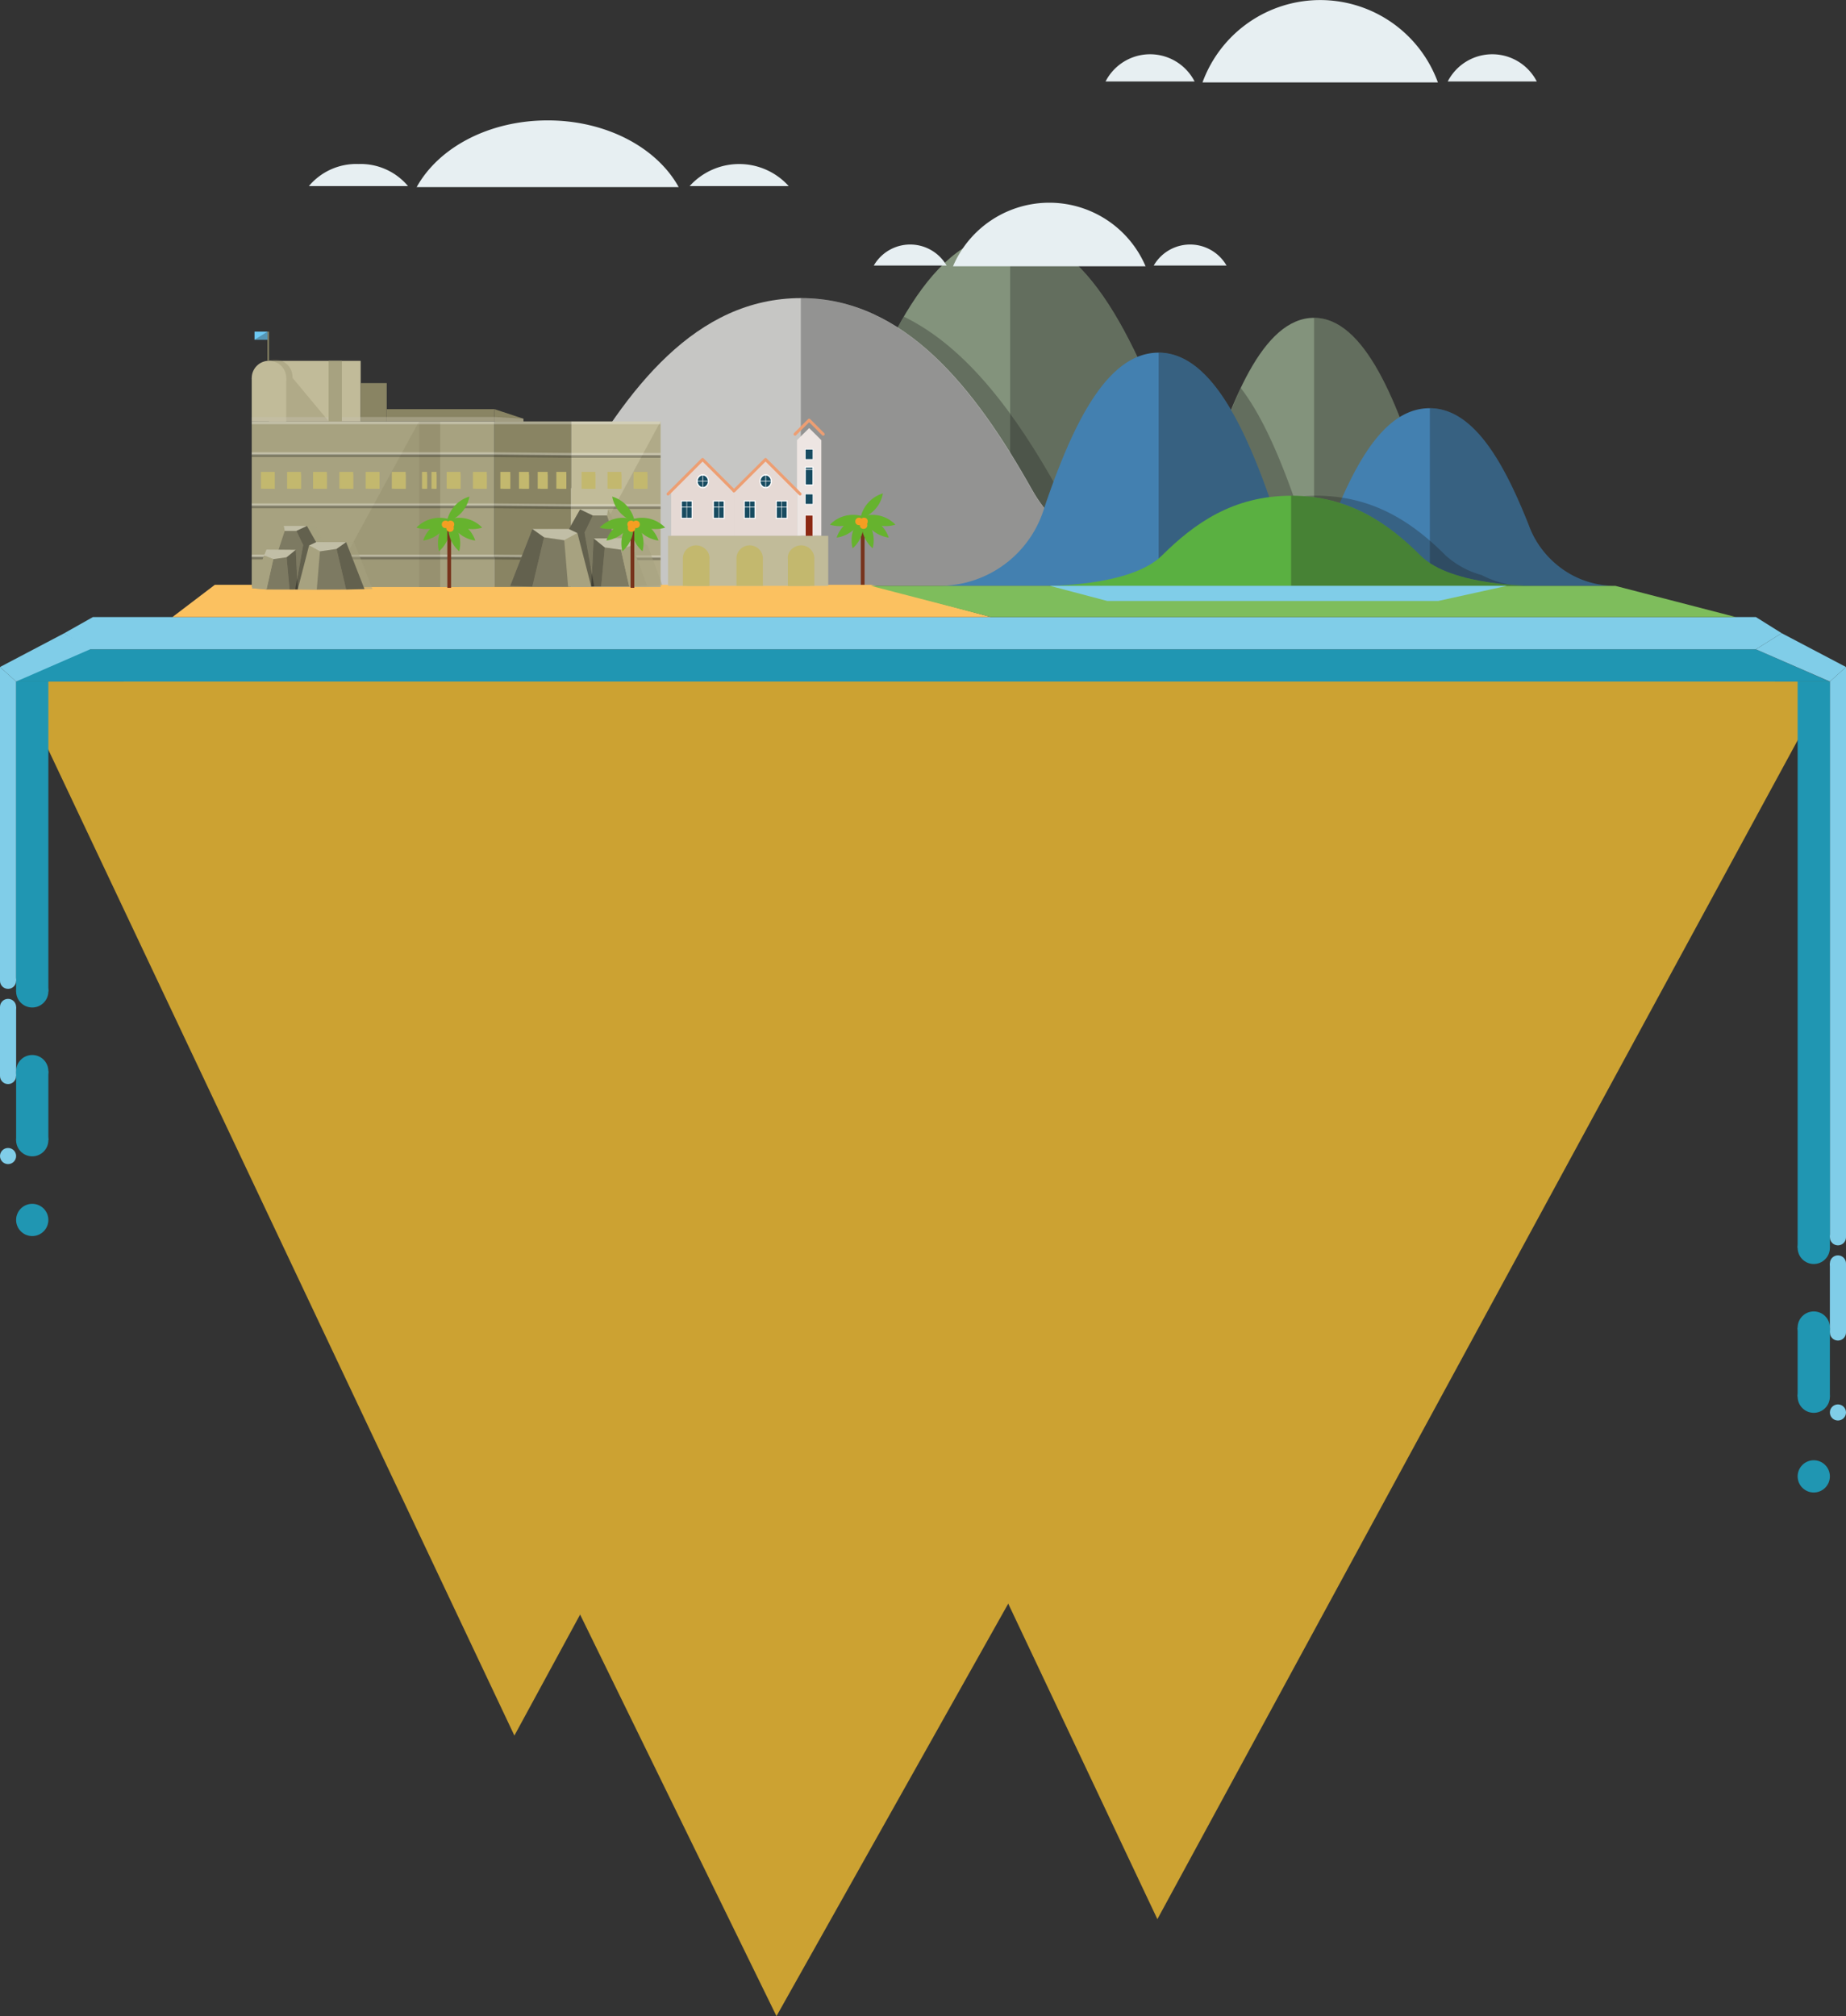 <svg xmlns="http://www.w3.org/2000/svg" viewBox="0 0 256.52 280.13"><rect x="0" y="0" width="256.52" height="280.13" fill="#333333" stroke="none"/><title>ile-cro-1</title><g data-name="Calque 2"><g data-name="Iles validées" style="isolation:isolate"><path d="M140.38 32.46c-10.82 0-17.9 15.32-23.71 32.52S94.91 81.39 94.91 81.39h90.48s-15.49.78-21.3-16.42S151 32.46 140.38 32.46z" fill="#83937c"/><path d="M184.75 81.4c-2.95-.07-15.55-1.28-20.67-16.42-5.81-17.2-13.08-32.52-23.71-32.52V81.4zm.64 0h-.64c.4.01.64 0 .64 0z" opacity=".31" style="mix-blend-mode:multiply" fill="#1d1d1b"/><path d="M95 81.4zM147 68c-5.74-10.27-12.55-19.69-21.4-24-3.4 5.78-6.31 13.2-9 21-5.02 15-17.88 16.31-21 16.39h79.27c-4.21-.07-21-1.16-27.87-13.39z" opacity=".3" style="mix-blend-mode:multiply" fill="#1d1d1b"/><path d="M182.6 44.16c-7.11 0-11.76 11.66-15.57 24.75s-14.3 12.49-14.3 12.49h59.43s-10.18.59-14-12.5-8.58-24.74-15.56-24.74z" fill="#83937c"/><path d="M211.75 81.4c-1.94-.06-10.22-1-13.58-12.5-3.82-13.09-8.59-24.75-15.57-24.75V81.4zm.42 0z" opacity=".31" style="mix-blend-mode:multiply" fill="#1d1d1b"/><path d="M198.66 56.72c-6.3 0-10.42 7.73-13.8 16.4S172.2 81.4 172.2 81.4h52.29a12.79 12.79 0 0 1-12-8.28c-3.41-8.67-7.64-16.4-13.83-16.4z" fill="#4380b0"/><path d="M224.49 81.4c-1.72 0-9.05-.65-12-8.28-3.38-8.67-7.61-16.4-13.8-16.4V81.4z" fill="#1d1d1b" opacity=".31" style="mix-blend-mode:multiply"/><path d="M211.69 81.4zm-58.92 0zm53.14-1.49a12.28 12.28 0 0 1-5-2.71c-4.4-4.4-9.91-8.32-18-8.32S169.4 72.8 165 77.2c-2 2-5.54 3-8.84 3.58a13.14 13.14 0 0 1-3.39.61h58.55a13 13 0 0 1-5.41-1.48z" opacity=".3" style="mix-blend-mode:multiply" fill="#1d1d1b"/><path d="M111.33 41.42C96.7 41.42 87.12 53.94 79.27 68S49.84 81.4 49.84 81.4H172.2s-20.95.6-28.81-13.4-17.69-26.58-32.06-26.58z" fill="#c6c6c4"/><path d="M171.34 81.4c-4-.06-21-1-28-13.41-7.86-14-17.69-26.57-32.06-26.57v40z" fill="#1d1d1b" opacity=".3" style="mix-blend-mode:multiply"/><path d="M161 49c-7.24 0-12 10.13-15.87 21.5a15.21 15.21 0 0 1-14.53 10.9h60.55s-10.37.51-14.26-10.86S168.14 49 161 49z" fill="#4380b0"/><g opacity=".31" style="mix-blend-mode:multiply" fill="#1d1d1b"><path d="M190.73 81.4c-2 0-10.41-.85-13.83-10.86C173 59.17 168.14 49 161 49v32.4z"/><path d="M180.3 70.54c-2.23-6.51-4.78-12.6-7.88-16.63a102.93 102.93 0 0 0-5.39 15 21.4 21.4 0 0 1-2.6 5.78v6.71h29.66c-2.03-.06-10.39-.9-13.79-10.86zm10.85 10.86z"/></g><path fill="#dd9f32" style="mix-blend-mode:multiply" d="M17.14 94.56l90.76 185.57L212.17 94.56H17.14z"/><path fill="#dd9f32" style="mix-blend-mode:multiply" d="M130.67 94.56l54 107.1 62.04-107.1H130.67z"/><path fill="#dd9f32" style="mix-blend-mode:multiply" d="M2.24 94.7l69.24 146.45L151.02 94.7H2.24z"/><path fill="#dd9f32" style="mix-blend-mode:multiply" d="M79.54 94.7l81.29 171.96 93.4-171.96H79.54z"/><path fill="#dd9f32" style="mix-blend-mode:multiply" d="M39.6 94.56l28.69 65.46 20.43-32.73 32.15 69.68 55.22-102.41H39.6z"/><path fill="#5eb237" opacity=".14" style="mix-blend-mode:hard-light" d="M254.23 94.7h-7.6l.08-.14H17.14l.07.14H2.24l69.24 146.45 9.13-16.81 27.29 55.79 32.2-57.32 20.73 43.85 93.4-171.96z"/><path fill="#2096b2" d="M244 90.22H11.32L2.24 94.7h251.99L244 90.22z"/><path fill="#80cde8" d="M244 85.74H12.91l-3.97 2.24 3.16 2.24H244l3.58-2.24-3.58-2.24z"/><path fill="#fbc160" d="M121.03 81.26H29.85l-5.89 4.48h113.78l-16.71-4.48z"/><path fill="#7ebd5c" d="M224.49 81.41H121.03l16.71 4.33h103.47l-16.72-4.33z"/><path fill="#898463" d="M53.74 56.85h14.97v1.7H53.74z"/><path fill="#898463" d="M72.74 58.18l-4.03-1.33v1.7l4.03 1.34v-1.71z"/><path fill="#c1bb99" d="M37.38 50.14h12.74v8.42H37.38z"/><path fill="#a7a280" d="M34.98 58.56h23.25v23.01H34.98zm23.25 0h10.48v23.01H58.23z"/><path fill="#898463" opacity=".54" style="mix-blend-mode:screen" d="M58.23 58.56h2.94v23.01h-2.94z"/><path fill="#898463" d="M68.71 58.56h10.65v23H68.71z"/><path fill="#c1bb99" d="M79.36 58.56H91.8v23.01H79.36z"/><path d="M40.64 52.53a2.4 2.4 0 1 0-4.79 0v6h9.82l-5-6z" fill="#898463" opacity=".3" style="mix-blend-mode:multiply"/><path fill="#898463" d="M50.12 53.23h3.62v5.33h-3.62z"/><path fill="#c1bb99" d="M34.98 52.54h4.79v6.02h-4.79z"/><circle cx="37.38" cy="52.53" r="2.4" fill="#c1bb99"/><path fill="#898463" opacity=".3" style="mix-blend-mode:multiply" d="M91.79 58.55l-12.43 23h12.43v-23zm-33.56 0L45.71 81.56h12.52V58.55z"/><path fill="none" stroke="#fff" stroke-miterlimit="10" stroke-width=".38" opacity=".3" style="mix-blend-mode:screen" d="M34.98 63.03h33.73"/><path fill="none" stroke="#1d1d1b" stroke-miterlimit="10" stroke-width=".38" opacity=".3" style="mix-blend-mode:multiply" d="M34.98 63.32h33.73"/><path fill="none" stroke="#fff" stroke-miterlimit="10" stroke-width=".38" opacity=".3" style="mix-blend-mode:screen" d="M79.36 63.13h12.43"/><path fill="none" stroke="#1d1d1b" stroke-miterlimit="10" stroke-width=".38" opacity=".3" style="mix-blend-mode:multiply" d="M79.36 63.42h12.43"/><path fill="none" stroke="#fff" stroke-miterlimit="10" stroke-width=".38" opacity=".3" style="mix-blend-mode:screen" d="M68.71 63.03l10.65.1"/><path fill="none" stroke="#1d1d1b" stroke-miterlimit="10" stroke-width=".38" opacity=".3" style="mix-blend-mode:multiply" d="M68.71 63.32l10.65.1"/><path fill="none" stroke="#fff" stroke-miterlimit="10" stroke-width=".38" opacity=".3" style="mix-blend-mode:screen" d="M34.98 70.14h33.73"/><path fill="none" stroke="#1d1d1b" stroke-miterlimit="10" stroke-width=".38" opacity=".3" style="mix-blend-mode:multiply" d="M34.98 70.43h33.73"/><path fill="none" stroke="#fff" stroke-miterlimit="10" stroke-width=".38" opacity=".3" style="mix-blend-mode:screen" d="M79.36 70.24h12.43"/><path fill="none" stroke="#1d1d1b" stroke-miterlimit="10" stroke-width=".38" opacity=".3" style="mix-blend-mode:multiply" d="M79.36 70.53h12.43"/><path fill="none" stroke="#fff" stroke-miterlimit="10" stroke-width=".38" opacity=".3" style="mix-blend-mode:screen" d="M68.71 70.14l10.65.1"/><path fill="none" stroke="#1d1d1b" stroke-miterlimit="10" stroke-width=".38" opacity=".3" style="mix-blend-mode:multiply" d="M68.71 70.43l10.65.1"/><path fill="none" stroke="#fff" stroke-miterlimit="10" stroke-width=".38" opacity=".3" style="mix-blend-mode:screen" d="M34.98 77.25h33.73"/><path fill="none" stroke="#1d1d1b" stroke-miterlimit="10" stroke-width=".38" opacity=".3" style="mix-blend-mode:multiply" d="M34.98 77.54h33.73"/><path fill="none" stroke="#fff" stroke-miterlimit="10" stroke-width=".38" opacity=".3" style="mix-blend-mode:screen" d="M79.36 77.35h12.43"/><path fill="none" stroke="#1d1d1b" stroke-miterlimit="10" stroke-width=".38" opacity=".3" style="mix-blend-mode:multiply" d="M79.36 77.64h12.43"/><path fill="none" stroke="#fff" stroke-miterlimit="10" stroke-width=".38" opacity=".3" style="mix-blend-mode:screen" d="M68.71 77.25l10.65.1"/><path fill="none" stroke="#1d1d1b" stroke-miterlimit="10" stroke-width=".38" opacity=".3" style="mix-blend-mode:multiply" d="M68.71 77.54l10.65.1"/><path fill="none" stroke="#fff" stroke-miterlimit="10" stroke-width=".38" opacity=".3" style="mix-blend-mode:screen" d="M34.98 58.75h33.73m10.65 0h12.43m-23.08 0h10.65"/><path fill="#898463" d="M37.17 46.08h.21v4.06h-.21z"/><path fill="#6dc9f3" d="M35.37 46.08h1.8v1.13h-1.8z"/><path fill="#1d1d1b" opacity=".3" style="mix-blend-mode:multiply" d="M35.37 47.2l1.8-1.12v1.12h-1.8z"/><path fill="#a7a280" opacity=".5" style="mix-blend-mode:multiply" d="M88.62 74.75l1.37 1.03 2.05 5.52-2.44.2h-5.27l-3.23.01-4.95-.01-3.1-.07 3.1-7.92h5.07l1.56-2.73h3.89l1.95 3.97z"/><path fill="#a7a280" d="M86.46 74.75l1.37 1.03 2.04 5.52-2.43.2h-5.28l-3.22.01-4.96-.01-3.09-.07 3.09-7.92h5.08l1.55-2.73h3.89l1.96 3.97z"/><path fill="#fff" opacity=".3" style="mix-blend-mode:screen" d="M73.98 73.51l1.62 1.15 2.81.41 1.83-1-1.18-.56h-5.08zm10.52-2.73l-.15.85h-1.97l-1.77-.85h3.89z"/><path fill="#1d1d1b" opacity=".49" style="mix-blend-mode:multiply" d="M73.98 81.5l-3.09-.07 3.09-7.92 1.62 1.15-1.62 6.84z"/><path fill="#a7a280" d="M80.24 74.07l1.92 7.43-2.63.02-.59-.01-.53-6.44 1.83-1z"/><path fill="#1d1d1b" opacity=".3" style="mix-blend-mode:multiply" d="M78.41 75.07l.53 6.44-4.96-.01 1.62-6.84 2.81.41z"/><path fill="#1d1d1b" opacity=".49" style="mix-blend-mode:multiply" d="M82.38 71.63L81.23 74l1.34 7.48-.41.02-1.92-7.43-1.18-.56 1.55-2.73 1.77.85z"/><path fill="#1d1d1b" opacity=".3" style="mix-blend-mode:multiply" d="M84.35 71.63l1.04 3.16-1.84.02h-1.06l-.25 4.8L81.23 74l1.15-2.37h1.97z"/><path fill="#fff" opacity=".3" style="mix-blend-mode:screen" d="M87.44 74.76l.39 1.02-1.55.6-2.24-.31-1.55-1.26 2.47-.02 2.48-.03z"/><path fill="#1d1d1b" opacity=".49" style="mix-blend-mode:multiply" d="M82.49 74.81l-.33 6.69h1.38l.5-5.43-1.55-1.26z"/><path fill="#1d1d1b" opacity=".3" style="mix-blend-mode:multiply" d="M84.04 76.07l2.24.31 1.16 5.12h-3.9l.5-5.43z"/><path fill="#a7a280" d="M87.83 75.78l-1.55.6 1.16 5.12 2.43-.2-2.04-5.52z"/><path fill="#a7a280" opacity=".5" style="mix-blend-mode:multiply" d="M38.94 76.34l-1.13.85-1.68 4.55 2.01.17h3.2l1.14-.01 2.66.02 4.07-.01 2.55-.06-2.55-6.52h-4.17l-1.28-2.25h-3.21l-1.61 3.26z"/><path fill="#a7a280" d="M37.83 76.34l-1.13.85-1.68 4.55 2.01.17h3.2l1.14-.01 2.65.02 4.08-.01 2.55-.06-2.55-6.52h-4.17l-1.28-2.25h-3.21l-1.61 3.26z"/><path fill="#fff" opacity=".3" style="mix-blend-mode:screen" d="M48.1 75.33l-1.33.94-2.31.34-1.51-.82.98-.46h4.17zm-8.66-2.25l.13.69h1.62l1.46-.69h-3.21z"/><path fill="#1d1d1b" opacity=".49" style="mix-blend-mode:multiply" d="M48.1 81.91l2.55-.06-2.55-6.52-1.33.94 1.33 5.64z"/><path fill="#a7a280" d="M42.95 75.79l-1.58 6.11 2.17.02h.48l.44-5.31-1.51-.82z"/><path fill="#1d1d1b" opacity=".3" style="mix-blend-mode:multiply" d="M44.46 76.61l-.44 5.31 4.08-.01-1.33-5.64-2.31.34z"/><path fill="#1d1d1b" opacity=".49" style="mix-blend-mode:multiply" d="M41.19 73.77l.94 1.96-1.1 6.16.34.01 1.58-6.11.98-.46-1.28-2.25-1.46.69z"/><path fill="#1d1d1b" opacity=".3" style="mix-blend-mode:multiply" d="M39.57 73.77l-.86 2.61 1.52.01.87.01.2 3.95.83-4.62-.94-1.96h-1.62z"/><path fill="#fff" opacity=".3" style="mix-blend-mode:screen" d="M37.03 76.36l-.33.83 1.28.5 1.85-.26 1.27-1.03-2.03-.02-2.04-.02z"/><path fill="#1d1d1b" opacity=".49" style="mix-blend-mode:multiply" d="M41.1 76.4l.27 5.5-1.14.01-.4-4.48 1.27-1.03z"/><path fill="#1d1d1b" opacity=".3" style="mix-blend-mode:multiply" d="M39.83 77.43l-1.85.26-.95 4.22h3.2l-.4-4.48z"/><path fill="#a7a280" d="M36.7 77.19l1.28.5-.95 4.22-2.01-.17 1.68-4.55z"/><path fill="#c3b86e" style="mix-blend-mode:multiply" d="M36.26 65.57h1.92v2.34h-1.92z"/><path fill="#c3b86e" style="mix-blend-mode:multiply" d="M36.61 65.92h1.57v1.99h-1.57zm3.29-.35h1.92v2.34H39.9z"/><path fill="#c3b86e" style="mix-blend-mode:multiply" d="M40.25 65.92h1.57v1.99h-1.57zm6.91-.35h1.92v2.34h-1.92z"/><path fill="#c3b86e" style="mix-blend-mode:multiply" d="M47.51 65.92h1.57v1.99h-1.57zm3.31-.35h1.92v2.34h-1.92z"/><path fill="#c3b86e" style="mix-blend-mode:multiply" d="M51.17 65.92h1.57v1.99h-1.57zm10.9-.35h1.92v2.34h-1.92z"/><path fill="#c3b86e" style="mix-blend-mode:multiply" d="M62.42 65.92h1.57v1.99h-1.57zm3.3-.35h1.92v2.34h-1.92z"/><path fill="#c3b86e" style="mix-blend-mode:multiply" d="M66.07 65.92h1.57v1.99h-1.57zm-7.43-.35h.7v2.34h-.7z"/><path fill="#c3b86e" style="mix-blend-mode:multiply" d="M58.86 65.92h.48v1.99h-.48zm1.1-.35h.7v2.34h-.7z"/><path fill="#c3b86e" style="mix-blend-mode:multiply" d="M60.21 65.92h.45v1.99h-.45zm20.6-.35h1.92v2.34h-1.92z"/><path fill="#c3b86e" style="mix-blend-mode:multiply" d="M81.16 65.92h1.57v1.99h-1.57zm3.26-.35h1.92v2.34h-1.92z"/><path fill="#c3b86e" style="mix-blend-mode:multiply" d="M84.77 65.92h1.57v1.99h-1.57zm3.27-.35h1.92v2.34h-1.92z"/><path fill="#c3b86e" style="mix-blend-mode:multiply" d="M88.39 65.92h1.57v1.99h-1.57zm-18.86-.35h1.38v2.34h-1.38z"/><path fill="#c3b86e" style="mix-blend-mode:multiply" d="M69.92 65.92h.99v1.99h-.99zm2.2-.35h1.38v2.34h-1.38z"/><path fill="#c3b86e" style="mix-blend-mode:multiply" d="M72.51 65.92h.99v1.99h-.99zm2.21-.35h1.38v2.34h-1.38z"/><path fill="#c3b86e" style="mix-blend-mode:multiply" d="M75.08 65.92h1.01v1.99h-1.01zm2.23-.35h1.38v2.34h-1.38z"/><path fill="#c3b86e" style="mix-blend-mode:multiply" d="M77.65 65.92h1.04v1.99h-1.04zm-23.2-.35h1.92v2.34h-1.92z"/><path fill="#c3b86e" style="mix-blend-mode:multiply" d="M54.8 65.92h1.57v1.99H54.8zm-11.3-.35h1.92v2.34H43.5z"/><path fill="#c3b86e" style="mix-blend-mode:multiply" d="M43.85 65.92h1.57v1.99h-1.57z"/><path fill="#c7c2b0" opacity=".4" style="mix-blend-mode:screen" d="M34.98 57.94h33.74v.61H34.98zm37.76.24l-4.02-.24v.61l4.02.01v-.38z"/><path fill="#a7a280" d="M45.66 50.14h1.85v8.42h-1.85z"/><path fill="#ede5e2" d="M112.44 59.48l-1.69 1.68v13.29h3.38V61.16l-1.69-1.68z"/><path fill="#e5d9d4" d="M97.63 63.84l-4.37 4.37v6.24H102v-6.24l-4.37-4.37z"/><ellipse cx="97.66" cy="66.87" rx=".87" ry=".98" fill="#fff"/><ellipse cx="97.66" cy="66.87" rx=".71" ry=".8" fill="#174b60"/><path fill="#174b60" stroke="#fff" stroke-miterlimit="10" stroke-width=".14" d="M100.63 72.02h-1.5v-2.41h1.5z"/><path fill="none" stroke="#fff" stroke-miterlimit="10" stroke-width=".08" d="M97.66 65.97v1.76m.78-.88h-1.59"/><path fill="none" stroke="#fff" stroke-miterlimit="10" stroke-width=".09" d="M100.63 70.46h-1.49"/><path fill="none" stroke="#fff" stroke-miterlimit="10" stroke-width=".07" d="M99.88 69.6v2.41"/><path fill="#174b60" stroke="#fff" stroke-miterlimit="10" stroke-width=".14" d="M96.18 72.02h-1.5v-2.41h1.5z"/><path fill="none" stroke="#fff" stroke-miterlimit="10" stroke-width=".09" d="M96.18 70.46h-1.5"/><path fill="none" stroke="#fff" stroke-miterlimit="10" stroke-width=".07" d="M95.43 69.6v2.41"/><path fill="none" stroke="#ed9e72" stroke-linecap="round" stroke-linejoin="round" stroke-width=".41" d="M92.83 68.64l4.8-4.8 4.37 4.37"/><path fill="#e5d9d4" d="M106.38 63.84L102 68.21v6.24h8.75v-6.24l-4.37-4.37z"/><ellipse cx="106.4" cy="66.87" rx=".87" ry=".98" fill="#fff"/><ellipse cx="106.4" cy="66.87" rx=".71" ry=".8" fill="#174b60"/><path fill="#174b60" stroke="#fff" stroke-miterlimit="10" stroke-width=".14" d="M109.38 72.02h-1.5v-2.41h1.5z"/><path fill="none" stroke="#fff" stroke-miterlimit="10" stroke-width=".08" d="M106.4 65.97v1.76m.79-.88h-1.59"/><path fill="none" stroke="#fff" stroke-miterlimit="10" stroke-width=".09" d="M109.38 70.46h-1.5"/><path fill="none" stroke="#fff" stroke-miterlimit="10" stroke-width=".07" d="M108.63 69.6v2.41"/><path fill="#174b60" stroke="#fff" stroke-miterlimit="10" stroke-width=".14" d="M104.92 72.02h-1.5v-2.41h1.5z"/><path fill="none" stroke="#fff" stroke-miterlimit="10" stroke-width=".09" d="M104.92 70.46h-1.49"/><path fill="none" stroke="#fff" stroke-miterlimit="10" stroke-width=".07" d="M104.18 69.6v2.41"/><path fill="none" stroke="#ed9e72" stroke-linecap="round" stroke-linejoin="round" stroke-width=".41" d="M102 68.21l4.38-4.37 4.8 4.8"/><path fill="#c1bb99" d="M92.83 74.45h22.26v6.96H92.83z"/><path d="M98.56 77.75a1.84 1.84 0 1 0-3.67 0v3.65h3.67v-3.64z" fill="#c3b86e"/><path d="M98.56 77.75a1.55 1.55 0 1 0-3.06 0v3.65h3.06v-3.64z" fill="#c3b86e" style="mix-blend-mode:multiply"/><path d="M109.49 77.75a1.84 1.84 0 1 1 3.67 0v3.65h-3.67v-3.64z" fill="#c3b86e"/><path d="M109.49 77.75a1.55 1.55 0 1 1 3.06 0v3.65h-3.06v-3.64zm-7.15 0a1.84 1.84 0 1 1 3.67 0v3.65h-3.67v-3.64z" fill="#c3b86e" style="mix-blend-mode:multiply"/><path fill="#174b60" stroke="#fff" stroke-miterlimit="10" stroke-width=".1" d="M111.9 62.41h1.07v1.43h-1.07zm0 6.23h1.07v1.43h-1.07z"/><path fill="#8c2813" stroke="#fff" stroke-miterlimit="10" stroke-width=".1" d="M111.9 74.45v-2.86h1.07v2.86"/><path fill="#174b60" stroke="#fff" stroke-miterlimit="10" stroke-width=".14" d="M111.9 64.91h1.07v2.47h-1.07z"/><path fill="none" stroke="#fff" stroke-miterlimit="10" stroke-width=".1" d="M111.9 65.23h1.07"/><path fill="none" stroke="#ed9e72" stroke-linecap="round" stroke-linejoin="round" stroke-width=".41" d="M110.48 60.33l1.96-1.95 1.95 1.95"/><path fill="none" stroke="#77331c" stroke-miterlimit="10" stroke-width=".52" d="M119.88 81.26V71.7"/><path d="M119.88 71.7a4.48 4.48 0 0 1-3.62 3 4.48 4.48 0 0 1 3.62-3z" fill="#66b32e" style="mix-blend-mode:hard-light"/><path d="M119.88 71.74a4.48 4.48 0 0 1-4.55 1.16 4.48 4.48 0 0 1 4.55-1.16z" fill="#66b32e" style="mix-blend-mode:hard-light"/><path d="M119.87 71.7a4.48 4.48 0 0 1-1.39 4.49 4.48 4.48 0 0 1 1.39-4.49zm.01 0a4.48 4.48 0 0 0 3.62 3 4.48 4.48 0 0 0-3.62-3z" fill="#66b32e" style="mix-blend-mode:hard-light"/><path d="M119.88 71.74a4.48 4.48 0 0 0 4.55 1.16 4.48 4.48 0 0 0-4.55-1.16z" fill="#66b32e" style="mix-blend-mode:hard-light"/><path d="M119.88 71.7a4.48 4.48 0 0 0 1.39 4.49 4.48 4.48 0 0 0-1.39-4.49z" fill="#66b32e" style="mix-blend-mode:hard-light"/><path d="M122.69 68.56a4.48 4.48 0 0 0-3.13 3.5 4.48 4.48 0 0 0 3.13-3.5z" fill="#66b32e" style="mix-blend-mode:hard-light"/><circle cx="119.37" cy="72.45" r=".52" fill="#f59e22" style="mix-blend-mode:multiply"/><circle cx="120" cy="72.97" r=".52" fill="#f59e22" style="mix-blend-mode:multiply"/><circle cx="120.06" cy="72.45" r=".52" fill="#f59e22" style="mix-blend-mode:multiply"/><path d="M87.89 72.11a4.48 4.48 0 0 0 1.39 4.49 4.48 4.48 0 0 0-1.39-4.49z" fill="#66b32e" style="mix-blend-mode:hard-light"/><path fill="none" stroke="#77331c" stroke-miterlimit="10" stroke-width=".52" d="M87.88 81.68v-9.57"/><path d="M87.88 72.11a4.48 4.48 0 0 0 3.62 3 4.48 4.48 0 0 0-3.62-3z" fill="#66b32e" style="mix-blend-mode:hard-light"/><path d="M87.88 72.15a4.48 4.48 0 0 0 4.55 1.16 4.48 4.48 0 0 0-4.55-1.16zm0-.04a4.48 4.48 0 0 1-3.62 3 4.48 4.48 0 0 1 3.62-3z" fill="#66b32e" style="mix-blend-mode:hard-light"/><path d="M87.88 72.15a4.48 4.48 0 0 1-4.55 1.16 4.48 4.48 0 0 1 4.55-1.16z" fill="#66b32e" style="mix-blend-mode:hard-light"/><path d="M87.88 72.11a4.48 4.48 0 0 1-1.39 4.49 4.48 4.48 0 0 1 1.39-4.49z" fill="#66b32e" style="mix-blend-mode:hard-light"/><path d="M85.07 69a4.48 4.48 0 0 1 3.13 3.5 4.48 4.48 0 0 1-3.13-3.5z" fill="#66b32e" style="mix-blend-mode:hard-light"/><circle cx="88.39" cy="72.86" r=".52" fill="#f59e22" style="mix-blend-mode:multiply"/><circle cx="87.76" cy="73.38" r=".52" fill="#f59e22" style="mix-blend-mode:multiply"/><circle cx="87.7" cy="72.86" r=".52" fill="#f59e22" style="mix-blend-mode:multiply"/><path d="M62.41 72.11A4.48 4.48 0 0 1 61 76.6a4.48 4.48 0 0 1 1.39-4.49z" fill="#66b32e" style="mix-blend-mode:hard-light"/><path fill="none" stroke="#77331c" stroke-miterlimit="10" stroke-width=".52" d="M62.42 81.68v-9.57"/><path d="M62.42 72.11a4.48 4.48 0 0 1-3.62 3 4.48 4.48 0 0 1 3.62-3z" fill="#66b32e" style="mix-blend-mode:hard-light"/><path d="M62.42 72.15a4.48 4.48 0 0 1-4.55 1.16 4.48 4.48 0 0 1 4.55-1.16zm0-.04a4.48 4.48 0 0 0 3.62 3 4.48 4.48 0 0 0-3.62-3z" fill="#66b32e" style="mix-blend-mode:hard-light"/><path d="M62.42 72.15A4.48 4.48 0 0 0 67 73.31a4.48 4.48 0 0 0-4.55-1.16z" fill="#66b32e" style="mix-blend-mode:hard-light"/><path d="M62.42 72.11a4.48 4.48 0 0 0 1.39 4.49 4.48 4.48 0 0 0-1.39-4.49z" fill="#66b32e" style="mix-blend-mode:hard-light"/><path d="M65.23 69a4.48 4.48 0 0 0-3.13 3.5 4.48 4.48 0 0 0 3.13-3.5z" fill="#66b32e" style="mix-blend-mode:hard-light"/><circle cx="61.91" cy="72.86" r=".52" fill="#f59e22" style="mix-blend-mode:multiply"/><circle cx="62.54" cy="73.38" r=".52" fill="#f59e22" style="mix-blend-mode:multiply"/><circle cx="62.6" cy="72.86" r=".52" fill="#f59e22" style="mix-blend-mode:multiply"/><path d="M179.45 68.88c-8.19 0-13.55 3.92-18 8.32S145 81.4 145 81.4h68.53s-11.73.2-16.13-4.2-9.9-8.32-17.95-8.32z" fill="#5ab041"/><path d="M213.06 81.4c-2.23 0-11.78-.33-15.65-4.2-4.4-4.4-9.91-8.32-18-8.32V81.4z" fill="#1d1d1b" opacity=".31" style="mix-blend-mode:multiply"/><path fill="#80cde8" d="M199.87 83.5h-46.02l-7.96-2.1h63.52l-9.54 2.1z"/><path d="M109.6 25.86a9.26 9.26 0 0 0-13.77 0zm-52.9 0a8.59 8.59 0 0 0-6.89-3.07 8.59 8.59 0 0 0-6.89 3.07zm37.61.14c-3-5.45-10-9.27-18.2-9.27S60.93 20.52 57.9 26zm119.24-14.68a6.95 6.95 0 0 0-12.37 0zm-47.55 0a6.95 6.95 0 0 0-12.37 0zm33.81.13a17.41 17.41 0 0 0-32.71 0zM170.44 36.9a5.84 5.84 0 0 0-10.12 0zm-38.9 0a5.84 5.84 0 0 0-10.12 0zm27.65.1a14.55 14.55 0 0 0-26.76 0z" style="mix-blend-mode:multiply" fill="#e7eff2"/><path fill="#80cde8" d="M0 136.28h2.24V94.7L0 92.68v43.6z"/><path fill="#2096b2" d="M2.24 94.7h4.48v43.05H2.24z"/><path fill="#80cde8" d="M0 92.68l8.94-4.7 3.58 2.24L2.24 94.7 0 92.68zm256.52 0l-8.94-4.7-3.58 2.24 10.28 4.48 2.24-2.02z"/><circle cx="1.12" cy="136.28" r="1.12" fill="#80cde8"/><circle cx="4.48" cy="137.75" r="2.24" fill="#2096b2"/><circle cx="1.12" cy="139.91" r="1.12" fill="#80cde8"/><circle cx="4.48" cy="148.83" r="2.24" fill="#2096b2"/><circle cx="1.12" cy="149.51" r="1.12" fill="#80cde8"/><circle cx="4.48" cy="158.43" r="2.24" fill="#2096b2"/><circle cx="1.12" cy="160.63" r="1.12" fill="#80cde8"/><circle cx="4.48" cy="169.51" r="2.24" fill="#2096b2"/><path fill="#80cde8" d="M0 139.91h2.24v9.6H0z"/><path fill="#2096b2" d="M2.24 148.83h4.48v9.6H2.24z"/><path fill="#80cde8" d="M256.52 171.92h-2.24V94.7l2.24-2.02v79.24z"/><path fill="#2096b2" d="M254.28 173.39h-4.48V94.71h4.48z"/><circle cx="255.4" cy="171.92" r="1.12" fill="#80cde8"/><circle cx="252.04" cy="173.39" r="2.24" fill="#2096b2"/><circle cx="255.4" cy="175.55" r="1.12" fill="#80cde8"/><circle cx="252.04" cy="184.46" r="2.24" fill="#2096b2"/><circle cx="255.4" cy="185.15" r="1.12" fill="#80cde8"/><circle cx="252.04" cy="194.07" r="2.24" fill="#2096b2"/><circle cx="255.4" cy="196.26" r="1.12" fill="#80cde8"/><circle cx="252.04" cy="205.14" r="2.24" fill="#2096b2"/><path fill="#80cde8" d="M256.52 185.15h-2.24v-9.6h2.24z"/><path fill="#2096b2" d="M254.28 194.07h-4.48v-9.6h4.48z"/></g></g></svg>